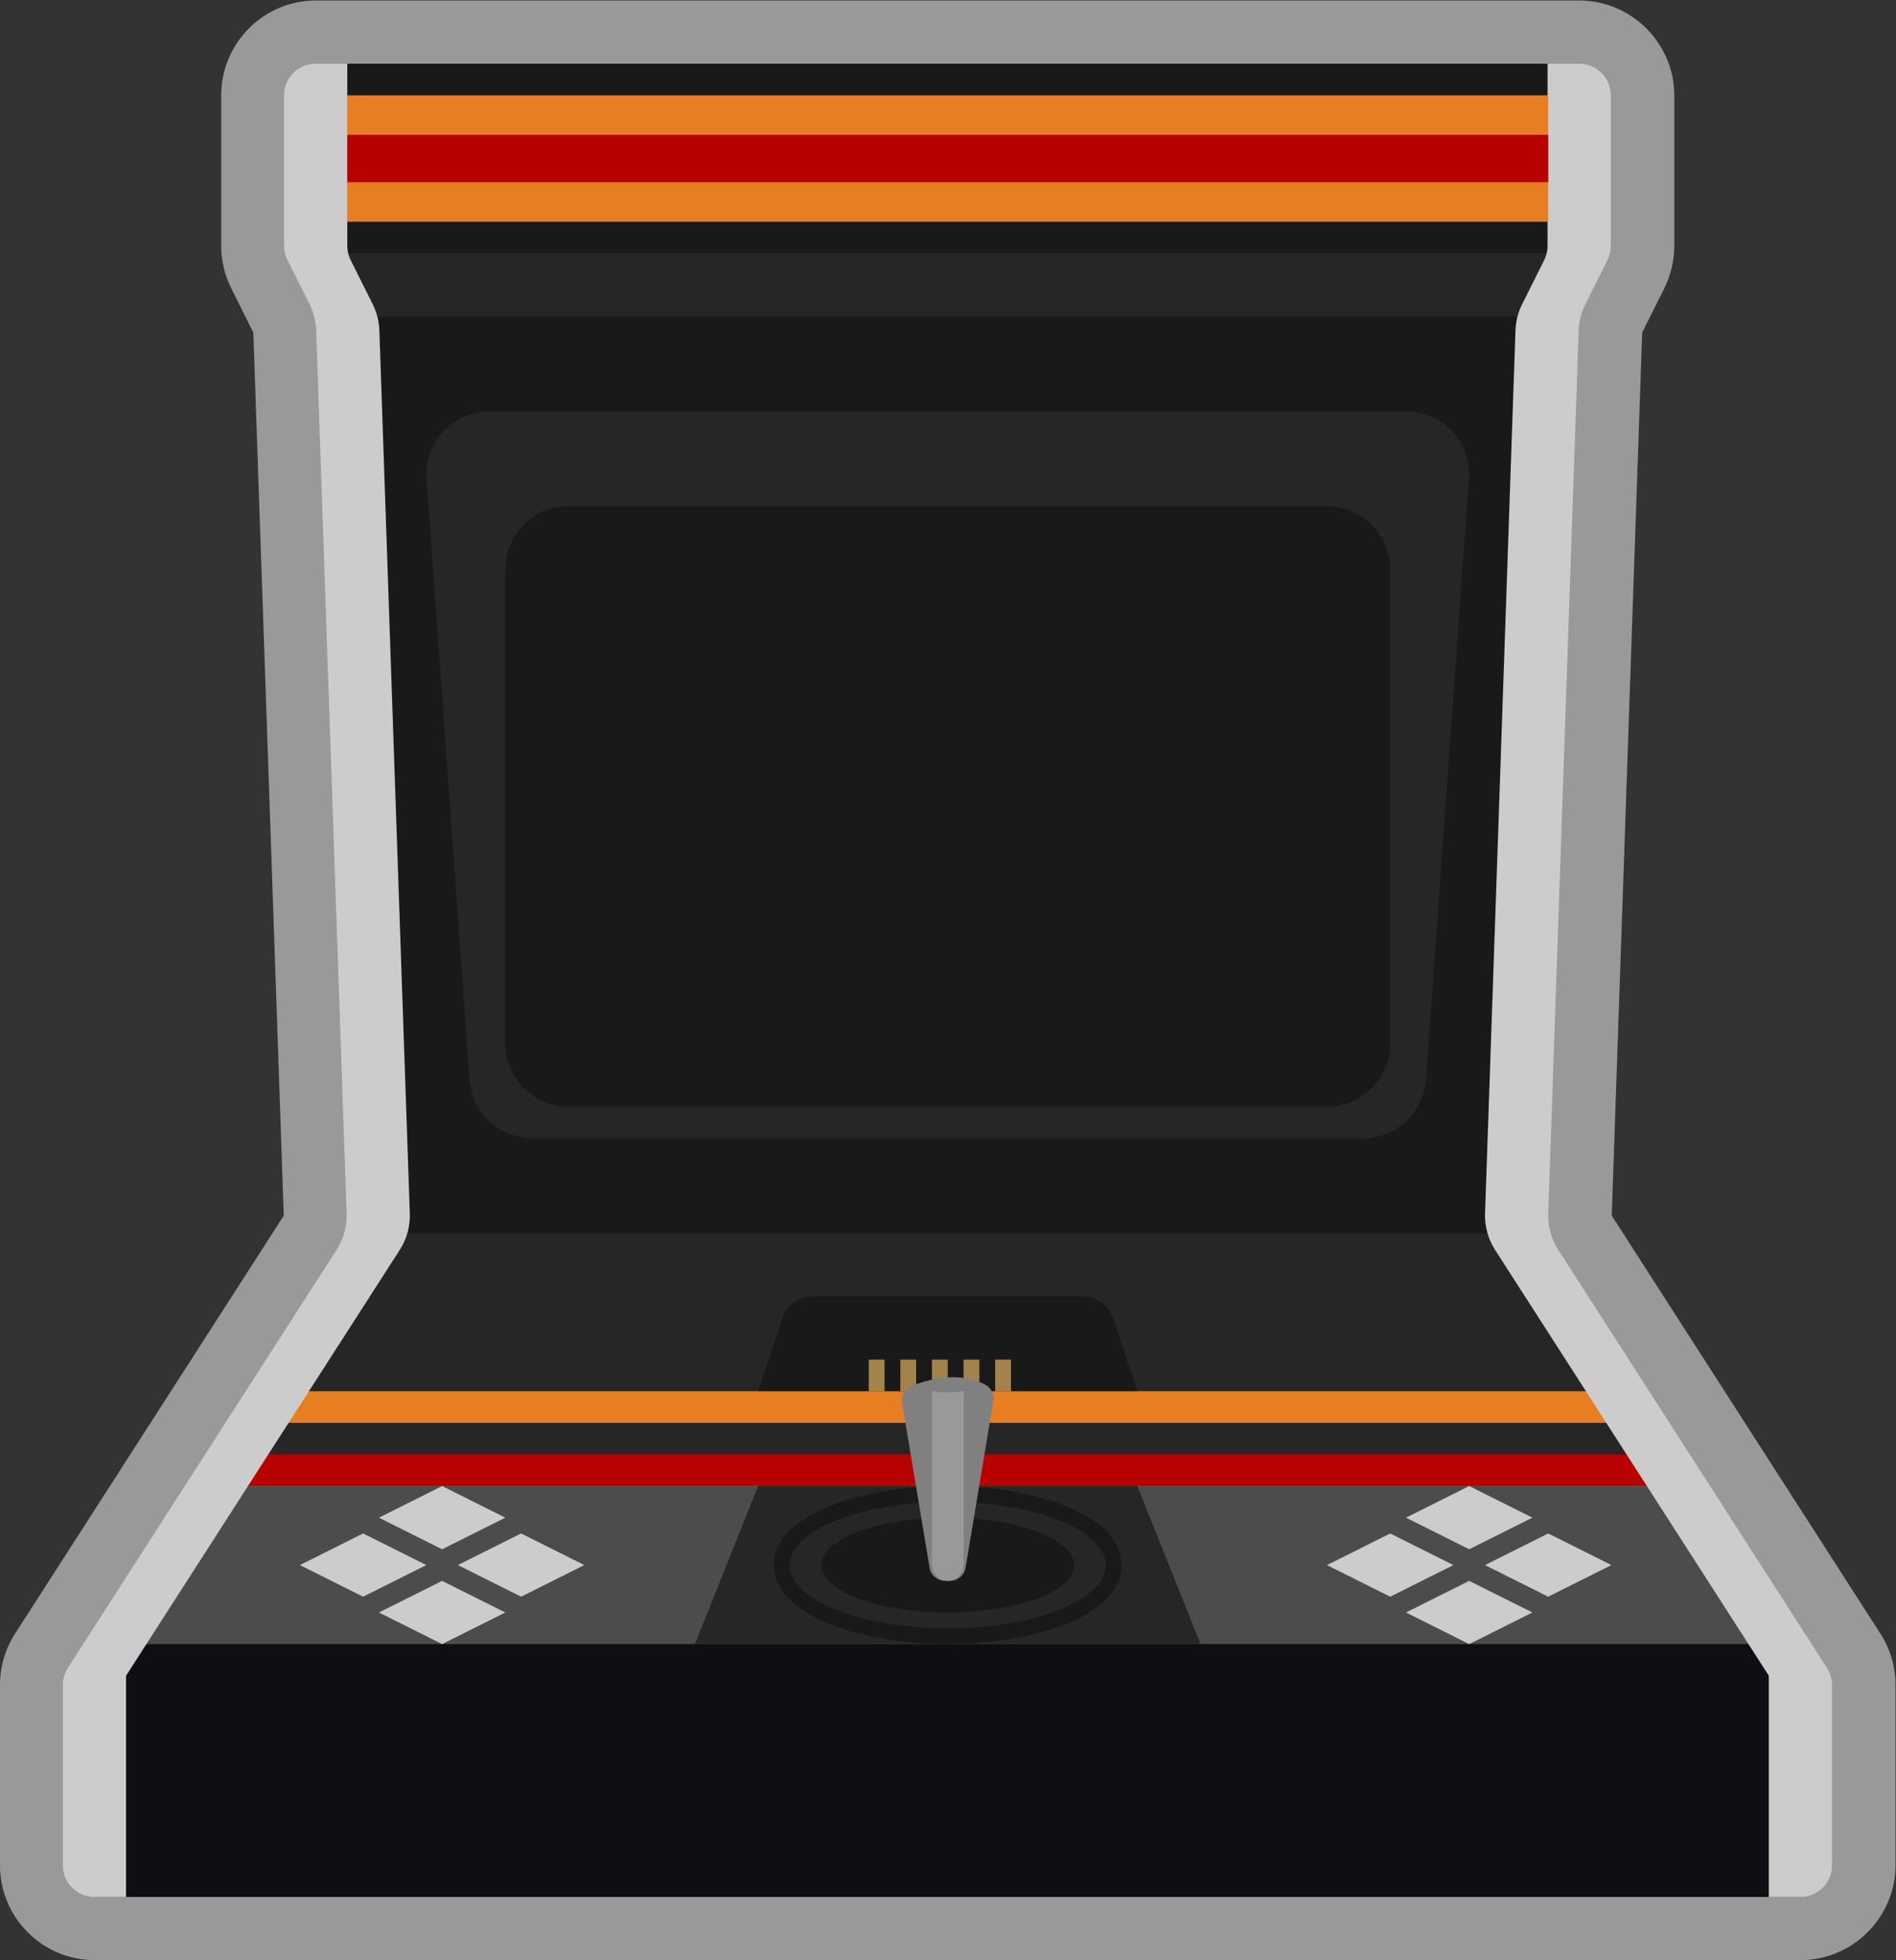 <?xml version="1.0" encoding="UTF-8" standalone="no"?>
<svg
   xmlns:dc="http://purl.org/dc/elements/1.1/"
   xmlns:cc="http://creativecommons.org/ns#"
   xmlns:rdf="http://www.w3.org/1999/02/22-rdf-syntax-ns#"
   xmlns:svg="http://www.w3.org/2000/svg"
   xmlns="http://www.w3.org/2000/svg"
   viewBox="0 0 319.891 330.666"
   height="330.666"
   width="319.891"
   xml:space="preserve"
   id="svg2"
   version="1.1"><rect x="0" y="0" width="319.891" height="330.666" fill="#333333" stroke="none"/><defs
     id="defs6"><clipPath
       id="clipPath18"
       clipPathUnits="userSpaceOnUse"><path
         id="path16"
         d="M 0,256 H 256 V 0 H 0 Z" /></clipPath><clipPath
       id="clipPath26"
       clipPathUnits="userSpaceOnUse"><path
         id="path24"
         d="M 8.041,252 H 247.959 V 4 H 8.041 Z" /></clipPath><clipPath
       id="clipPath70"
       clipPathUnits="userSpaceOnUse"><path
         id="path68"
         d="M 0,256 H 256 V 0 H 0 Z" /></clipPath></defs><g
     transform="matrix(1.333,0,0,-1.333,-10.721,336)"
     id="g10"><g
       id="g12"><g
         clip-path="url(#clipPath18)"
         id="g14"><g
           id="g20"><g
             id="g22" /><g
             id="g34"><g
               style="opacity:0.5"
               id="g32"
               clip-path="url(#clipPath26)"><g
                 id="g30"
                 transform="translate(246.054,45.315)"><path
                   id="path28"
                   style="fill:#ffffff;fill-opacity:1;fill-rule:nonzero;stroke:none"
                   d="m 0,0 -34.013,52.908 3.854,111.759 2.798,5.596 c 0.829,1.658 1.266,3.514 1.266,5.367 v 19.056 c 0,6.261 -4.925,11.496 -11.107,11.959 -0.267,0.027 -0.537,0.041 -0.811,0.041 h -0.082 -4 -151.918 -4 c -6.617,0 -12,-5.384 -12,-12 V 175.63 c 0,-1.853 0.438,-3.709 1.267,-5.366 l 2.798,-5.597 3.854,-111.759 L -236.107,0 c -1.247,-1.939 -1.906,-4.184 -1.906,-6.489 v -22.825 c 0,-6.618 5.383,-12 12,-12 h 4 207.918 4 0.082 c 0.266,0 0.53,0.013 0.791,0.039 6.192,0.453 11.127,5.691 11.127,11.961 V -6.489 C 1.905,-4.184 1.247,-1.939 0,0" /></g></g></g></g></g></g><g
       transform="translate(56,96)"
       id="g36"><path
         id="path38"
         style="fill:#262626;fill-opacity:1;fill-rule:nonzero;stroke:none"
         d="M 0,0 -20,-32 H 164 L 144,0 72,8 Z" /></g><g
       transform="translate(200,96)"
       id="g40"><path
         id="path42"
         style="fill:#191919;fill-opacity:1;fill-rule:nonzero;stroke:none"
         d="m 0,0 h -144 l -4,120 H 4 Z" /></g><path
       id="path44"
       style="fill:#262626;fill-opacity:1;fill-rule:nonzero;stroke:none"
       d="M 204,212 H 52 v 12 h 152 z" /><path
       id="path46"
       style="fill:#191919;fill-opacity:1;fill-rule:nonzero;stroke:none"
       d="M 208,220 H 48 v 24 h 160 z" /><g
       transform="translate(236,12)"
       id="g48"><path
         id="path50"
         style="fill:#100d14;fill-opacity:1;fill-rule:nonzero;stroke:none"
         d="m 0,0 h -216 l 4,36 H -4 Z" /></g><path
       id="path52"
       style="fill:#262626;fill-opacity:1;fill-rule:nonzero;stroke:none"
       d="M 216,68 H 40 v 4 h 176 z" /><path
       id="path54"
       style="fill:#e77f22;fill-opacity:1;fill-rule:nonzero;stroke:none"
       d="M 216,72 H 40 v 4 h 176 z" /><g
       transform="translate(220,64)"
       id="g56"><path
         id="path58"
         style="fill:#b80000;fill-opacity:1;fill-rule:nonzero;stroke:none"
         d="m 0,0 h -184 l 4,4 H -4 Z" /></g><g
       transform="translate(232,44)"
       id="g60"><path
         id="path62"
         style="fill:#4c4c4c;fill-opacity:1;fill-rule:nonzero;stroke:none"
         d="m 0,0 h -208 l 12,20 h 184 z" /></g><g
       id="g64"><g
         clip-path="url(#clipPath70)"
         id="g66"><g
           transform="translate(52.422,219.155)"
           id="g72"><path
             id="path74"
             style="fill:#cccccc;fill-opacity:1;fill-rule:nonzero;stroke:none"
             d="m 0,0 2.798,-5.596 c 0.514,-1.028 0.8,-2.154 0.84,-3.302 l 3.854,-111.758 c 0.055,-1.627 -0.386,-3.233 -1.266,-4.603 l -34.648,-53.896 v -28 h -4 c -2.209,0 -4,1.791 -4,4 v 22.825 c 0,0.767 0.22,1.518 0.635,2.163 l 34.013,52.908 c 0.88,1.37 1.321,2.976 1.266,4.603 L -4.362,-8.898 c -0.04,1.148 -0.326,2.274 -0.84,3.302 L -8,0 c -0.278,0.556 -0.422,1.168 -0.422,1.789 v 19.056 c 0,2.209 1.791,4 4,4 h 4 V 1.789 C -0.422,1.168 -0.278,0.556 0,0" /></g><g
           transform="translate(203.496,219.155)"
           id="g76"><path
             id="path78"
             style="fill:#cccccc;fill-opacity:1;fill-rule:nonzero;stroke:none"
             d="m 0,0 -2.798,-5.596 c -0.514,-1.028 -0.8,-2.154 -0.84,-3.302 l -3.853,-111.758 c -0.057,-1.627 0.386,-3.233 1.265,-4.603 l 34.649,-53.896 v -28 h 4 c 2.209,0 4,1.791 4,4 v 22.825 c 0,0.767 -0.221,1.518 -0.636,2.163 l -34.013,52.908 c -0.879,1.37 -1.322,2.976 -1.265,4.603 L 4.362,-8.898 c 0.04,1.148 0.326,2.274 0.84,3.302 L 8,0 c 0.278,0.556 0.423,1.168 0.423,1.789 v 19.056 c 0,2.209 -1.791,4 -4,4 h -4 V 1.789 C 0.423,1.168 0.278,0.556 0,0" /></g><g
           transform="translate(180.551,108)"
           id="g80"><path
             id="path82"
             style="fill:#262626;fill-opacity:1;fill-rule:nonzero;stroke:none"
             d="m 0,0 h -105.102 c -4.197,0 -7.68,3.243 -7.98,7.43 L -118.551,84 c 0,4.418 3.582,8 8,8 h 116 c 4.418,0 8,-3.582 8,-8 L 7.979,7.43 C 7.681,3.243 4.197,0 0,0" /></g><g
           transform="translate(176,112)"
           id="g84"><path
             id="path86"
             style="fill:#191919;fill-opacity:1;fill-rule:nonzero;stroke:none"
             d="m 0,0 h -96 c -4.4,0 -8,3.6 -8,8 v 60 c 0,4.4 3.6,8 8,8 H 0 c 4.4,0 8,-3.6 8,-8 V 8 C 8,3.6 4.4,0 0,0" /></g><g
           transform="translate(152,76)"
           id="g88"><path
             id="path90"
             style="fill:#191919;fill-opacity:1;fill-rule:nonzero;stroke:none"
             d="m 0,0 h -48 l 3.088,9.265 c 0.545,1.633 2.073,2.735 3.795,2.735 h 34.234 c 1.722,0 3.25,-1.102 3.795,-2.735 z" /></g><path
           id="path92"
           style="fill:#a3834a;fill-opacity:1;fill-rule:nonzero;stroke:none"
           d="m 118,76 h 2 v 4 h -2 z" /><path
           id="path94"
           style="fill:#a3834a;fill-opacity:1;fill-rule:nonzero;stroke:none"
           d="m 122,76 h 2 v 4 h -2 z" /><path
           id="path96"
           style="fill:#a3834a;fill-opacity:1;fill-rule:nonzero;stroke:none"
           d="m 126,76 h 2 v 4 h -2 z" /><path
           id="path98"
           style="fill:#a3834a;fill-opacity:1;fill-rule:nonzero;stroke:none"
           d="m 130,76 h 2 v 4 h -2 z" /><path
           id="path100"
           style="fill:#a3834a;fill-opacity:1;fill-rule:nonzero;stroke:none"
           d="m 134,76 h 2 v 4 h -2 z" /><g
           transform="translate(56,60)"
           id="g102"><path
             id="path104"
             style="fill:#cccccc;fill-opacity:1;fill-rule:nonzero;stroke:none"
             d="M 0,0 8,-4 16,0 8,4 Z" /></g><g
           transform="translate(56,48)"
           id="g106"><path
             id="path108"
             style="fill:#cccccc;fill-opacity:1;fill-rule:nonzero;stroke:none"
             d="M 0,0 8,-4 16,0 8,4 Z" /></g><g
           transform="translate(46,54)"
           id="g110"><path
             id="path112"
             style="fill:#cccccc;fill-opacity:1;fill-rule:nonzero;stroke:none"
             d="M 0,0 8,-4 16,0 8,4 Z" /></g><g
           transform="translate(66,54)"
           id="g114"><path
             id="path116"
             style="fill:#cccccc;fill-opacity:1;fill-rule:nonzero;stroke:none"
             d="M 0,0 8,-4 16,0 8,4 Z" /></g><g
           transform="translate(186,60)"
           id="g118"><path
             id="path120"
             style="fill:#cccccc;fill-opacity:1;fill-rule:nonzero;stroke:none"
             d="M 0,0 8,-4 16,0 8,4 Z" /></g><g
           transform="translate(186,48)"
           id="g122"><path
             id="path124"
             style="fill:#cccccc;fill-opacity:1;fill-rule:nonzero;stroke:none"
             d="M 0,0 8,-4 16,0 8,4 Z" /></g><g
           transform="translate(176,54)"
           id="g126"><path
             id="path128"
             style="fill:#cccccc;fill-opacity:1;fill-rule:nonzero;stroke:none"
             d="M 0,0 8,-4 16,0 8,4 Z" /></g><g
           transform="translate(196,54)"
           id="g130"><path
             id="path132"
             style="fill:#cccccc;fill-opacity:1;fill-rule:nonzero;stroke:none"
             d="M 0,0 8,-4 16,0 8,4 Z" /></g><g
           transform="translate(104,64)"
           id="g134"><path
             id="path136"
             style="fill:#262626;fill-opacity:1;fill-rule:nonzero;stroke:none"
             d="M 0,0 -8,-20 H 56 L 48,0 Z" /></g><g
           transform="translate(128,64)"
           id="g138"><path
             id="path140"
             style="fill:#191919;fill-opacity:1;fill-rule:nonzero;stroke:none"
             d="m 0,0 c -10.665,0 -22,-3.505 -22,-10 0,-6.495 11.335,-10 22,-10 10.665,0 22,3.505 22,10 C 22,-3.505 10.665,0 0,0 m 0,-2 c 11.046,0 20,-3.582 20,-8 0,-4.418 -8.954,-8 -20,-8 -11.046,0 -20,3.582 -20,8 0,4.418 8.954,8 20,8" /></g><g
           transform="translate(144,54)"
           id="g142"><path
             id="path144"
             style="fill:#191919;fill-opacity:1;fill-rule:nonzero;stroke:none"
             d="m 0,0 c 0,-3.313 -7.163,-6 -16,-6 -8.836,0 -16,2.687 -16,6 0,3.313 7.164,6 16,6 C -7.163,6 0,3.313 0,0" /></g><g
           transform="translate(122.231,74.481)"
           id="g146"><path
             id="path148"
             style="fill:#808080;fill-opacity:1;fill-rule:nonzero;stroke:none"
             d="m 0,0 3.468,-20.811 c 0.161,-0.963 0.995,-1.67 1.973,-1.67 h 0.612 c 0.978,0 1.812,0.707 1.973,1.67 L 11.538,0.263 C 11.681,1.122 11.258,1.975 10.483,2.372 8.892,3.188 5.798,4.045 1.202,2.179 0.343,1.829 -0.152,0.915 0,0" /></g><g
           transform="translate(128,75.857)"
           id="g150"><path
             id="path152"
             style="fill:#999999;fill-opacity:1;fill-rule:nonzero;stroke:none"
             d="m 0,0 c -0.692,0 -1.36,0.053 -2,0.143 v -21.831 c 0,-1.199 0.896,-2.169 2,-2.169 1.104,0 2,0.97 2,2.169 V 0.143 C 1.359,0.053 0.692,0 0,0" /></g><path
           id="path154"
           style="fill:#e77f22;fill-opacity:1;fill-rule:nonzero;stroke:none"
           d="M 204,224 H 52 v 16 h 152 z" /><path
           id="path156"
           style="fill:#b80000;fill-opacity:1;fill-rule:nonzero;stroke:none"
           d="M 204,229 H 52 v 6 h 152 z" /></g></g></g></svg>